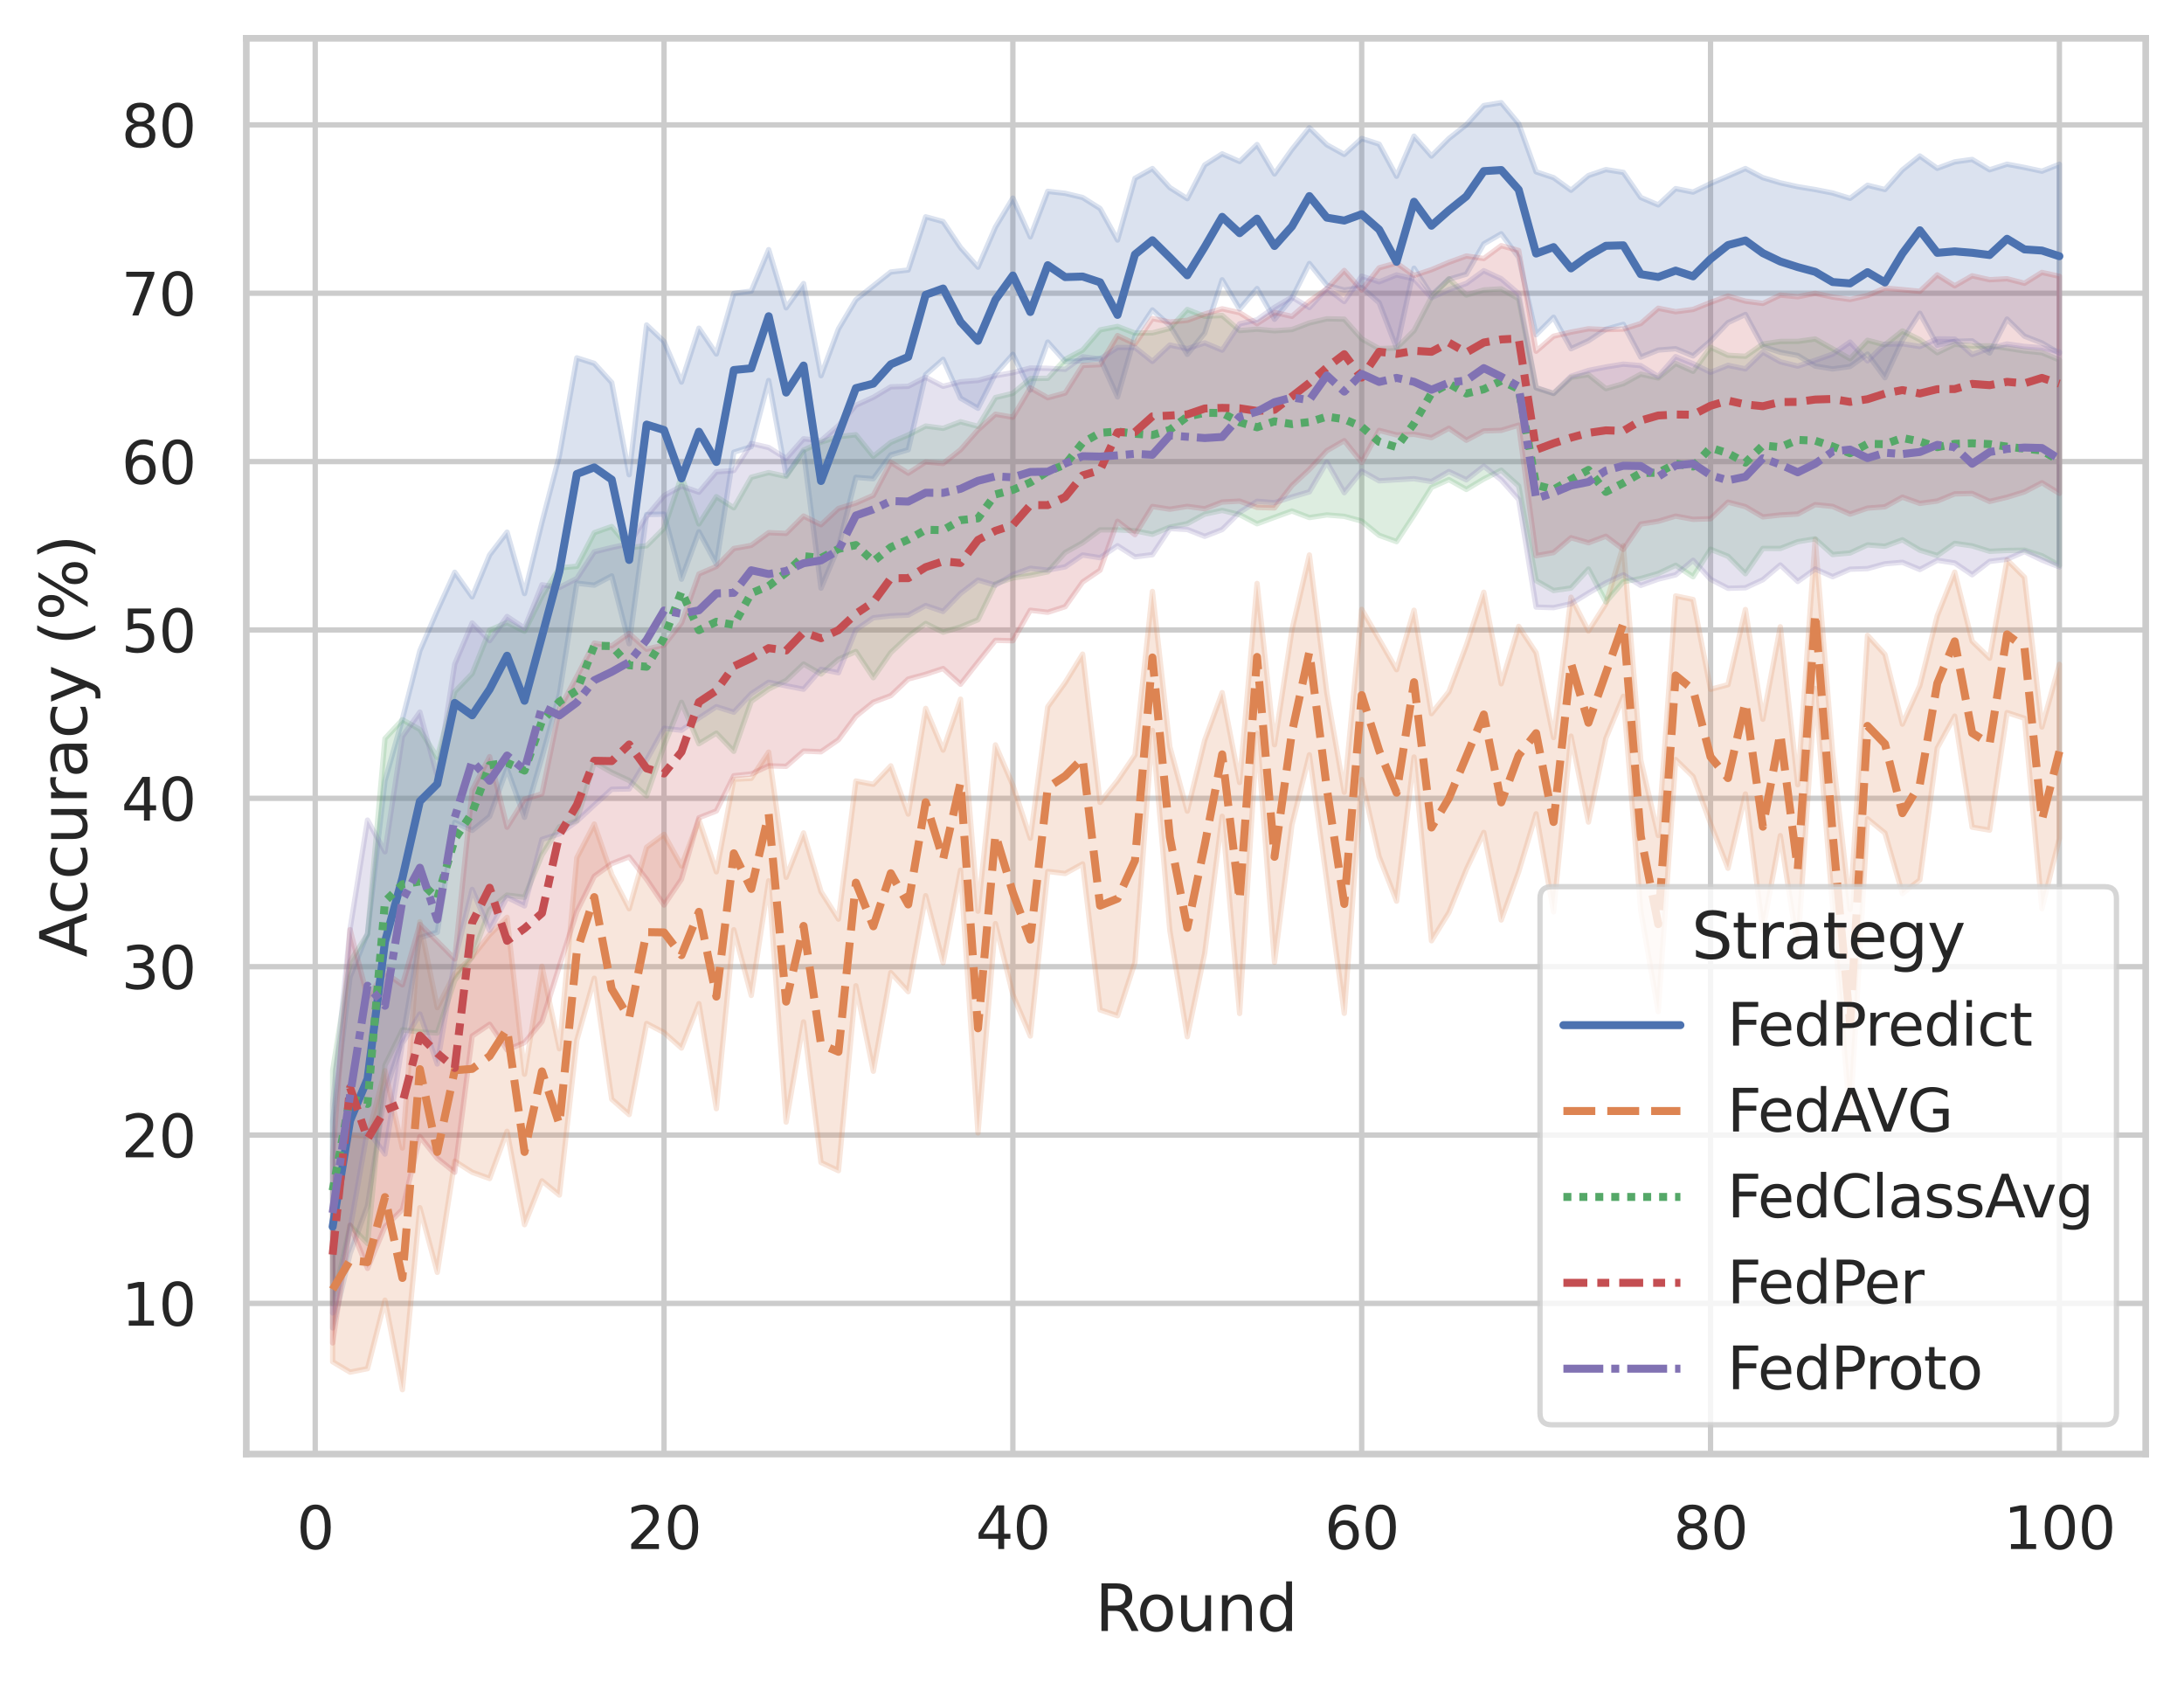 <?xml version="1.0" encoding="utf-8" standalone="no"?>
<!DOCTYPE svg PUBLIC "-//W3C//DTD SVG 1.1//EN"
  "http://www.w3.org/Graphics/SVG/1.1/DTD/svg11.dtd">
<svg xmlns:xlink="http://www.w3.org/1999/xlink" width="410.631pt" height="316.272pt" viewBox="0 0 410.631 316.272" xmlns="http://www.w3.org/2000/svg" version="1.1">
 <defs>
  <style type="text/css">*{stroke-linejoin: round; stroke-linecap: butt}</style>
 </defs>
 <g id="figure_1">
  <g id="patch_1">
   <path d="M 0 316.272 
L 410.631 316.272 
L 410.631 0 
L 0 0 
z
" style="fill: #ffffff"/>
  </g>
  <g id="axes_1">
   <g id="patch_2">
    <path d="M 46.311 273.312 
L 403.431 273.312 
L 403.431 7.2 
L 46.311 7.2 
z
" style="fill: #ffffff"/>
   </g>
   <g id="matplotlib.axis_1">
    <g id="xtick_1">
     <g id="line2d_1">
      <path d="M 59.265 273.312 
L 59.265 7.2 
" clip-path="url(#p779b6c2063)" style="fill: none; stroke: #cccccc; stroke-linecap: round"/>
     </g>
     <g id="text_1">
      <!-- 0 -->
      <g style="fill: #262626" transform="translate(55.765 291.17) scale(0.11 -0.11)">
       <defs>
        <path id="DejaVuSans-30" d="M 2034 4250 
Q 1547 4250 1301 3770 
Q 1056 3291 1056 2328 
Q 1056 1369 1301 889 
Q 1547 409 2034 409 
Q 2525 409 2770 889 
Q 3016 1369 3016 2328 
Q 3016 3291 2770 3770 
Q 2525 4250 2034 4250 
z
M 2034 4750 
Q 2819 4750 3233 4129 
Q 3647 3509 3647 2328 
Q 3647 1150 3233 529 
Q 2819 -91 2034 -91 
Q 1250 -91 836 529 
Q 422 1150 422 2328 
Q 422 3509 836 4129 
Q 1250 4750 2034 4750 
z
" transform="scale(0.016)"/>
       </defs>
       <use xlink:href="#DejaVuSans-30"/>
      </g>
     </g>
    </g>
    <g id="xtick_2">
     <g id="line2d_2">
      <path d="M 124.851 273.312 
L 124.851 7.2 
" clip-path="url(#p779b6c2063)" style="fill: none; stroke: #cccccc; stroke-linecap: round"/>
     </g>
     <g id="text_2">
      <!-- 20 -->
      <g style="fill: #262626" transform="translate(117.853 291.17) scale(0.11 -0.11)">
       <defs>
        <path id="DejaVuSans-32" d="M 1228 531 
L 3431 531 
L 3431 0 
L 469 0 
L 469 531 
Q 828 903 1448 1529 
Q 2069 2156 2228 2338 
Q 2531 2678 2651 2914 
Q 2772 3150 2772 3378 
Q 2772 3750 2511 3984 
Q 2250 4219 1831 4219 
Q 1534 4219 1204 4116 
Q 875 4013 500 3803 
L 500 4441 
Q 881 4594 1212 4672 
Q 1544 4750 1819 4750 
Q 2544 4750 2975 4387 
Q 3406 4025 3406 3419 
Q 3406 3131 3298 2873 
Q 3191 2616 2906 2266 
Q 2828 2175 2409 1742 
Q 1991 1309 1228 531 
z
" transform="scale(0.016)"/>
       </defs>
       <use xlink:href="#DejaVuSans-32"/>
       <use xlink:href="#DejaVuSans-30" x="63.623"/>
      </g>
     </g>
    </g>
    <g id="xtick_3">
     <g id="line2d_3">
      <path d="M 190.438 273.312 
L 190.438 7.2 
" clip-path="url(#p779b6c2063)" style="fill: none; stroke: #cccccc; stroke-linecap: round"/>
     </g>
     <g id="text_3">
      <!-- 40 -->
      <g style="fill: #262626" transform="translate(183.439 291.17) scale(0.11 -0.11)">
       <defs>
        <path id="DejaVuSans-34" d="M 2419 4116 
L 825 1625 
L 2419 1625 
L 2419 4116 
z
M 2253 4666 
L 3047 4666 
L 3047 1625 
L 3713 1625 
L 3713 1100 
L 3047 1100 
L 3047 0 
L 2419 0 
L 2419 1100 
L 313 1100 
L 313 1709 
L 2253 4666 
z
" transform="scale(0.016)"/>
       </defs>
       <use xlink:href="#DejaVuSans-34"/>
       <use xlink:href="#DejaVuSans-30" x="63.623"/>
      </g>
     </g>
    </g>
    <g id="xtick_4">
     <g id="line2d_4">
      <path d="M 256.025 273.312 
L 256.025 7.2 
" clip-path="url(#p779b6c2063)" style="fill: none; stroke: #cccccc; stroke-linecap: round"/>
     </g>
     <g id="text_4">
      <!-- 60 -->
      <g style="fill: #262626" transform="translate(249.026 291.17) scale(0.11 -0.11)">
       <defs>
        <path id="DejaVuSans-36" d="M 2113 2584 
Q 1688 2584 1439 2293 
Q 1191 2003 1191 1497 
Q 1191 994 1439 701 
Q 1688 409 2113 409 
Q 2538 409 2786 701 
Q 3034 994 3034 1497 
Q 3034 2003 2786 2293 
Q 2538 2584 2113 2584 
z
M 3366 4563 
L 3366 3988 
Q 3128 4100 2886 4159 
Q 2644 4219 2406 4219 
Q 1781 4219 1451 3797 
Q 1122 3375 1075 2522 
Q 1259 2794 1537 2939 
Q 1816 3084 2150 3084 
Q 2853 3084 3261 2657 
Q 3669 2231 3669 1497 
Q 3669 778 3244 343 
Q 2819 -91 2113 -91 
Q 1303 -91 875 529 
Q 447 1150 447 2328 
Q 447 3434 972 4092 
Q 1497 4750 2381 4750 
Q 2619 4750 2861 4703 
Q 3103 4656 3366 4563 
z
" transform="scale(0.016)"/>
       </defs>
       <use xlink:href="#DejaVuSans-36"/>
       <use xlink:href="#DejaVuSans-30" x="63.623"/>
      </g>
     </g>
    </g>
    <g id="xtick_5">
     <g id="line2d_5">
      <path d="M 321.612 273.312 
L 321.612 7.2 
" clip-path="url(#p779b6c2063)" style="fill: none; stroke: #cccccc; stroke-linecap: round"/>
     </g>
     <g id="text_5">
      <!-- 80 -->
      <g style="fill: #262626" transform="translate(314.613 291.17) scale(0.11 -0.11)">
       <defs>
        <path id="DejaVuSans-38" d="M 2034 2216 
Q 1584 2216 1326 1975 
Q 1069 1734 1069 1313 
Q 1069 891 1326 650 
Q 1584 409 2034 409 
Q 2484 409 2743 651 
Q 3003 894 3003 1313 
Q 3003 1734 2745 1975 
Q 2488 2216 2034 2216 
z
M 1403 2484 
Q 997 2584 770 2862 
Q 544 3141 544 3541 
Q 544 4100 942 4425 
Q 1341 4750 2034 4750 
Q 2731 4750 3128 4425 
Q 3525 4100 3525 3541 
Q 3525 3141 3298 2862 
Q 3072 2584 2669 2484 
Q 3125 2378 3379 2068 
Q 3634 1759 3634 1313 
Q 3634 634 3220 271 
Q 2806 -91 2034 -91 
Q 1263 -91 848 271 
Q 434 634 434 1313 
Q 434 1759 690 2068 
Q 947 2378 1403 2484 
z
M 1172 3481 
Q 1172 3119 1398 2916 
Q 1625 2713 2034 2713 
Q 2441 2713 2670 2916 
Q 2900 3119 2900 3481 
Q 2900 3844 2670 4047 
Q 2441 4250 2034 4250 
Q 1625 4250 1398 4047 
Q 1172 3844 1172 3481 
z
" transform="scale(0.016)"/>
       </defs>
       <use xlink:href="#DejaVuSans-38"/>
       <use xlink:href="#DejaVuSans-30" x="63.623"/>
      </g>
     </g>
    </g>
    <g id="xtick_6">
     <g id="line2d_6">
      <path d="M 387.199 273.312 
L 387.199 7.2 
" clip-path="url(#p779b6c2063)" style="fill: none; stroke: #cccccc; stroke-linecap: round"/>
     </g>
     <g id="text_6">
      <!-- 100 -->
      <g style="fill: #262626" transform="translate(376.7 291.17) scale(0.11 -0.11)">
       <defs>
        <path id="DejaVuSans-31" d="M 794 531 
L 1825 531 
L 1825 4091 
L 703 3866 
L 703 4441 
L 1819 4666 
L 2450 4666 
L 2450 531 
L 3481 531 
L 3481 0 
L 794 0 
L 794 531 
z
" transform="scale(0.016)"/>
       </defs>
       <use xlink:href="#DejaVuSans-31"/>
       <use xlink:href="#DejaVuSans-30" x="63.623"/>
       <use xlink:href="#DejaVuSans-30" x="127.246"/>
      </g>
     </g>
    </g>
    <g id="text_7">
     <!-- Round -->
     <g style="fill: #262626" transform="translate(205.887 306.576) scale(0.12 -0.12)">
      <defs>
       <path id="DejaVuSans-52" d="M 2841 2188 
Q 3044 2119 3236 1894 
Q 3428 1669 3622 1275 
L 4263 0 
L 3584 0 
L 2988 1197 
Q 2756 1666 2539 1819 
Q 2322 1972 1947 1972 
L 1259 1972 
L 1259 0 
L 628 0 
L 628 4666 
L 2053 4666 
Q 2853 4666 3247 4331 
Q 3641 3997 3641 3322 
Q 3641 2881 3436 2590 
Q 3231 2300 2841 2188 
z
M 1259 4147 
L 1259 2491 
L 2053 2491 
Q 2509 2491 2742 2702 
Q 2975 2913 2975 3322 
Q 2975 3731 2742 3939 
Q 2509 4147 2053 4147 
L 1259 4147 
z
" transform="scale(0.016)"/>
       <path id="DejaVuSans-6f" d="M 1959 3097 
Q 1497 3097 1228 2736 
Q 959 2375 959 1747 
Q 959 1119 1226 758 
Q 1494 397 1959 397 
Q 2419 397 2687 759 
Q 2956 1122 2956 1747 
Q 2956 2369 2687 2733 
Q 2419 3097 1959 3097 
z
M 1959 3584 
Q 2709 3584 3137 3096 
Q 3566 2609 3566 1747 
Q 3566 888 3137 398 
Q 2709 -91 1959 -91 
Q 1206 -91 779 398 
Q 353 888 353 1747 
Q 353 2609 779 3096 
Q 1206 3584 1959 3584 
z
" transform="scale(0.016)"/>
       <path id="DejaVuSans-75" d="M 544 1381 
L 544 3500 
L 1119 3500 
L 1119 1403 
Q 1119 906 1312 657 
Q 1506 409 1894 409 
Q 2359 409 2629 706 
Q 2900 1003 2900 1516 
L 2900 3500 
L 3475 3500 
L 3475 0 
L 2900 0 
L 2900 538 
Q 2691 219 2414 64 
Q 2138 -91 1772 -91 
Q 1169 -91 856 284 
Q 544 659 544 1381 
z
M 1991 3584 
L 1991 3584 
z
" transform="scale(0.016)"/>
       <path id="DejaVuSans-6e" d="M 3513 2113 
L 3513 0 
L 2938 0 
L 2938 2094 
Q 2938 2591 2744 2837 
Q 2550 3084 2163 3084 
Q 1697 3084 1428 2787 
Q 1159 2491 1159 1978 
L 1159 0 
L 581 0 
L 581 3500 
L 1159 3500 
L 1159 2956 
Q 1366 3272 1645 3428 
Q 1925 3584 2291 3584 
Q 2894 3584 3203 3211 
Q 3513 2838 3513 2113 
z
" transform="scale(0.016)"/>
       <path id="DejaVuSans-64" d="M 2906 2969 
L 2906 4863 
L 3481 4863 
L 3481 0 
L 2906 0 
L 2906 525 
Q 2725 213 2448 61 
Q 2172 -91 1784 -91 
Q 1150 -91 751 415 
Q 353 922 353 1747 
Q 353 2572 751 3078 
Q 1150 3584 1784 3584 
Q 2172 3584 2448 3432 
Q 2725 3281 2906 2969 
z
M 947 1747 
Q 947 1113 1208 752 
Q 1469 391 1925 391 
Q 2381 391 2643 752 
Q 2906 1113 2906 1747 
Q 2906 2381 2643 2742 
Q 2381 3103 1925 3103 
Q 1469 3103 1208 2742 
Q 947 2381 947 1747 
z
" transform="scale(0.016)"/>
      </defs>
      <use xlink:href="#DejaVuSans-52"/>
      <use xlink:href="#DejaVuSans-6f" x="64.982"/>
      <use xlink:href="#DejaVuSans-75" x="126.164"/>
      <use xlink:href="#DejaVuSans-6e" x="189.543"/>
      <use xlink:href="#DejaVuSans-64" x="252.922"/>
     </g>
    </g>
   </g>
   <g id="matplotlib.axis_2">
    <g id="ytick_1">
     <g id="line2d_7">
      <path d="M 46.311 244.999 
L 403.431 244.999 
" clip-path="url(#p779b6c2063)" style="fill: none; stroke: #cccccc; stroke-linecap: round"/>
     </g>
     <g id="text_8">
      <!-- 10 -->
      <g style="fill: #262626" transform="translate(22.814 249.178) scale(0.11 -0.11)">
       <use xlink:href="#DejaVuSans-31"/>
       <use xlink:href="#DejaVuSans-30" x="63.623"/>
      </g>
     </g>
    </g>
    <g id="ytick_2">
     <g id="line2d_8">
      <path d="M 46.311 213.352 
L 403.431 213.352 
" clip-path="url(#p779b6c2063)" style="fill: none; stroke: #cccccc; stroke-linecap: round"/>
     </g>
     <g id="text_9">
      <!-- 20 -->
      <g style="fill: #262626" transform="translate(22.814 217.531) scale(0.11 -0.11)">
       <use xlink:href="#DejaVuSans-32"/>
       <use xlink:href="#DejaVuSans-30" x="63.623"/>
      </g>
     </g>
    </g>
    <g id="ytick_3">
     <g id="line2d_9">
      <path d="M 46.311 181.706 
L 403.431 181.706 
" clip-path="url(#p779b6c2063)" style="fill: none; stroke: #cccccc; stroke-linecap: round"/>
     </g>
     <g id="text_10">
      <!-- 30 -->
      <g style="fill: #262626" transform="translate(22.814 185.885) scale(0.11 -0.11)">
       <defs>
        <path id="DejaVuSans-33" d="M 2597 2516 
Q 3050 2419 3304 2112 
Q 3559 1806 3559 1356 
Q 3559 666 3084 287 
Q 2609 -91 1734 -91 
Q 1441 -91 1130 -33 
Q 819 25 488 141 
L 488 750 
Q 750 597 1062 519 
Q 1375 441 1716 441 
Q 2309 441 2620 675 
Q 2931 909 2931 1356 
Q 2931 1769 2642 2001 
Q 2353 2234 1838 2234 
L 1294 2234 
L 1294 2753 
L 1863 2753 
Q 2328 2753 2575 2939 
Q 2822 3125 2822 3475 
Q 2822 3834 2567 4026 
Q 2313 4219 1838 4219 
Q 1578 4219 1281 4162 
Q 984 4106 628 3988 
L 628 4550 
Q 988 4650 1302 4700 
Q 1616 4750 1894 4750 
Q 2613 4750 3031 4423 
Q 3450 4097 3450 3541 
Q 3450 3153 3228 2886 
Q 3006 2619 2597 2516 
z
" transform="scale(0.016)"/>
       </defs>
       <use xlink:href="#DejaVuSans-33"/>
       <use xlink:href="#DejaVuSans-30" x="63.623"/>
      </g>
     </g>
    </g>
    <g id="ytick_4">
     <g id="line2d_10">
      <path d="M 46.311 150.06 
L 403.431 150.06 
" clip-path="url(#p779b6c2063)" style="fill: none; stroke: #cccccc; stroke-linecap: round"/>
     </g>
     <g id="text_11">
      <!-- 40 -->
      <g style="fill: #262626" transform="translate(22.814 154.239) scale(0.11 -0.11)">
       <use xlink:href="#DejaVuSans-34"/>
       <use xlink:href="#DejaVuSans-30" x="63.623"/>
      </g>
     </g>
    </g>
    <g id="ytick_5">
     <g id="line2d_11">
      <path d="M 46.311 118.413 
L 403.431 118.413 
" clip-path="url(#p779b6c2063)" style="fill: none; stroke: #cccccc; stroke-linecap: round"/>
     </g>
     <g id="text_12">
      <!-- 50 -->
      <g style="fill: #262626" transform="translate(22.814 122.593) scale(0.11 -0.11)">
       <defs>
        <path id="DejaVuSans-35" d="M 691 4666 
L 3169 4666 
L 3169 4134 
L 1269 4134 
L 1269 2991 
Q 1406 3038 1543 3061 
Q 1681 3084 1819 3084 
Q 2600 3084 3056 2656 
Q 3513 2228 3513 1497 
Q 3513 744 3044 326 
Q 2575 -91 1722 -91 
Q 1428 -91 1123 -41 
Q 819 9 494 109 
L 494 744 
Q 775 591 1075 516 
Q 1375 441 1709 441 
Q 2250 441 2565 725 
Q 2881 1009 2881 1497 
Q 2881 1984 2565 2268 
Q 2250 2553 1709 2553 
Q 1456 2553 1204 2497 
Q 953 2441 691 2322 
L 691 4666 
z
" transform="scale(0.016)"/>
       </defs>
       <use xlink:href="#DejaVuSans-35"/>
       <use xlink:href="#DejaVuSans-30" x="63.623"/>
      </g>
     </g>
    </g>
    <g id="ytick_6">
     <g id="line2d_12">
      <path d="M 46.311 86.767 
L 403.431 86.767 
" clip-path="url(#p779b6c2063)" style="fill: none; stroke: #cccccc; stroke-linecap: round"/>
     </g>
     <g id="text_13">
      <!-- 60 -->
      <g style="fill: #262626" transform="translate(22.814 90.946) scale(0.11 -0.11)">
       <use xlink:href="#DejaVuSans-36"/>
       <use xlink:href="#DejaVuSans-30" x="63.623"/>
      </g>
     </g>
    </g>
    <g id="ytick_7">
     <g id="line2d_13">
      <path d="M 46.311 55.121 
L 403.431 55.121 
" clip-path="url(#p779b6c2063)" style="fill: none; stroke: #cccccc; stroke-linecap: round"/>
     </g>
     <g id="text_14">
      <!-- 70 -->
      <g style="fill: #262626" transform="translate(22.814 59.3) scale(0.11 -0.11)">
       <defs>
        <path id="DejaVuSans-37" d="M 525 4666 
L 3525 4666 
L 3525 4397 
L 1831 0 
L 1172 0 
L 2766 4134 
L 525 4134 
L 525 4666 
z
" transform="scale(0.016)"/>
       </defs>
       <use xlink:href="#DejaVuSans-37"/>
       <use xlink:href="#DejaVuSans-30" x="63.623"/>
      </g>
     </g>
    </g>
    <g id="ytick_8">
     <g id="line2d_14">
      <path d="M 46.311 23.475 
L 403.431 23.475 
" clip-path="url(#p779b6c2063)" style="fill: none; stroke: #cccccc; stroke-linecap: round"/>
     </g>
     <g id="text_15">
      <!-- 80 -->
      <g style="fill: #262626" transform="translate(22.814 27.654) scale(0.11 -0.11)">
       <use xlink:href="#DejaVuSans-38"/>
       <use xlink:href="#DejaVuSans-30" x="63.623"/>
      </g>
     </g>
    </g>
    <g id="text_16">
     <!-- Accuracy (%) -->
     <g style="fill: #262626" transform="translate(16.318 179.939) rotate(-90) scale(0.12 -0.12)">
      <defs>
       <path id="DejaVuSans-41" d="M 2188 4044 
L 1331 1722 
L 3047 1722 
L 2188 4044 
z
M 1831 4666 
L 2547 4666 
L 4325 0 
L 3669 0 
L 3244 1197 
L 1141 1197 
L 716 0 
L 50 0 
L 1831 4666 
z
" transform="scale(0.016)"/>
       <path id="DejaVuSans-63" d="M 3122 3366 
L 3122 2828 
Q 2878 2963 2633 3030 
Q 2388 3097 2138 3097 
Q 1578 3097 1268 2742 
Q 959 2388 959 1747 
Q 959 1106 1268 751 
Q 1578 397 2138 397 
Q 2388 397 2633 464 
Q 2878 531 3122 666 
L 3122 134 
Q 2881 22 2623 -34 
Q 2366 -91 2075 -91 
Q 1284 -91 818 406 
Q 353 903 353 1747 
Q 353 2603 823 3093 
Q 1294 3584 2113 3584 
Q 2378 3584 2631 3529 
Q 2884 3475 3122 3366 
z
" transform="scale(0.016)"/>
       <path id="DejaVuSans-72" d="M 2631 2963 
Q 2534 3019 2420 3045 
Q 2306 3072 2169 3072 
Q 1681 3072 1420 2755 
Q 1159 2438 1159 1844 
L 1159 0 
L 581 0 
L 581 3500 
L 1159 3500 
L 1159 2956 
Q 1341 3275 1631 3429 
Q 1922 3584 2338 3584 
Q 2397 3584 2469 3576 
Q 2541 3569 2628 3553 
L 2631 2963 
z
" transform="scale(0.016)"/>
       <path id="DejaVuSans-61" d="M 2194 1759 
Q 1497 1759 1228 1600 
Q 959 1441 959 1056 
Q 959 750 1161 570 
Q 1363 391 1709 391 
Q 2188 391 2477 730 
Q 2766 1069 2766 1631 
L 2766 1759 
L 2194 1759 
z
M 3341 1997 
L 3341 0 
L 2766 0 
L 2766 531 
Q 2569 213 2275 61 
Q 1981 -91 1556 -91 
Q 1019 -91 701 211 
Q 384 513 384 1019 
Q 384 1609 779 1909 
Q 1175 2209 1959 2209 
L 2766 2209 
L 2766 2266 
Q 2766 2663 2505 2880 
Q 2244 3097 1772 3097 
Q 1472 3097 1187 3025 
Q 903 2953 641 2809 
L 641 3341 
Q 956 3463 1253 3523 
Q 1550 3584 1831 3584 
Q 2591 3584 2966 3190 
Q 3341 2797 3341 1997 
z
" transform="scale(0.016)"/>
       <path id="DejaVuSans-79" d="M 2059 -325 
Q 1816 -950 1584 -1140 
Q 1353 -1331 966 -1331 
L 506 -1331 
L 506 -850 
L 844 -850 
Q 1081 -850 1212 -737 
Q 1344 -625 1503 -206 
L 1606 56 
L 191 3500 
L 800 3500 
L 1894 763 
L 2988 3500 
L 3597 3500 
L 2059 -325 
z
" transform="scale(0.016)"/>
       <path id="DejaVuSans-20" transform="scale(0.016)"/>
       <path id="DejaVuSans-28" d="M 1984 4856 
Q 1566 4138 1362 3434 
Q 1159 2731 1159 2009 
Q 1159 1288 1364 580 
Q 1569 -128 1984 -844 
L 1484 -844 
Q 1016 -109 783 600 
Q 550 1309 550 2009 
Q 550 2706 781 3412 
Q 1013 4119 1484 4856 
L 1984 4856 
z
" transform="scale(0.016)"/>
       <path id="DejaVuSans-25" d="M 4653 2053 
Q 4381 2053 4226 1822 
Q 4072 1591 4072 1178 
Q 4072 772 4226 539 
Q 4381 306 4653 306 
Q 4919 306 5073 539 
Q 5228 772 5228 1178 
Q 5228 1588 5073 1820 
Q 4919 2053 4653 2053 
z
M 4653 2450 
Q 5147 2450 5437 2106 
Q 5728 1763 5728 1178 
Q 5728 594 5436 251 
Q 5144 -91 4653 -91 
Q 4153 -91 3862 251 
Q 3572 594 3572 1178 
Q 3572 1766 3864 2108 
Q 4156 2450 4653 2450 
z
M 1428 4353 
Q 1159 4353 1004 4120 
Q 850 3888 850 3481 
Q 850 3069 1003 2837 
Q 1156 2606 1428 2606 
Q 1700 2606 1854 2837 
Q 2009 3069 2009 3481 
Q 2009 3884 1853 4118 
Q 1697 4353 1428 4353 
z
M 4250 4750 
L 4750 4750 
L 1831 -91 
L 1331 -91 
L 4250 4750 
z
M 1428 4750 
Q 1922 4750 2215 4408 
Q 2509 4066 2509 3481 
Q 2509 2891 2217 2550 
Q 1925 2209 1428 2209 
Q 931 2209 642 2551 
Q 353 2894 353 3481 
Q 353 4063 643 4406 
Q 934 4750 1428 4750 
z
" transform="scale(0.016)"/>
       <path id="DejaVuSans-29" d="M 513 4856 
L 1013 4856 
Q 1481 4119 1714 3412 
Q 1947 2706 1947 2009 
Q 1947 1309 1714 600 
Q 1481 -109 1013 -844 
L 513 -844 
Q 928 -128 1133 580 
Q 1338 1288 1338 2009 
Q 1338 2731 1133 3434 
Q 928 4138 513 4856 
z
" transform="scale(0.016)"/>
      </defs>
      <use xlink:href="#DejaVuSans-41"/>
      <use xlink:href="#DejaVuSans-63" x="66.658"/>
      <use xlink:href="#DejaVuSans-63" x="121.639"/>
      <use xlink:href="#DejaVuSans-75" x="176.619"/>
      <use xlink:href="#DejaVuSans-72" x="239.998"/>
      <use xlink:href="#DejaVuSans-61" x="281.111"/>
      <use xlink:href="#DejaVuSans-63" x="342.391"/>
      <use xlink:href="#DejaVuSans-79" x="397.371"/>
      <use xlink:href="#DejaVuSans-20" x="456.551"/>
      <use xlink:href="#DejaVuSans-28" x="488.338"/>
      <use xlink:href="#DejaVuSans-25" x="527.352"/>
      <use xlink:href="#DejaVuSans-29" x="622.371"/>
     </g>
    </g>
   </g>
   <g id="PolyCollection_1">
    <defs>
     <path id="mad6d29c62b" d="M 62.544 -105.508 
L 62.544 -66.663 
L 65.823 -80.603 
L 69.103 -89.668 
L 72.382 -110.85 
L 75.661 -120.853 
L 78.941 -140.028 
L 82.22 -141.028 
L 85.499 -161.713 
L 88.779 -160.178 
L 92.058 -162.819 
L 95.337 -171.789 
L 98.617 -162.645 
L 101.896 -173.93 
L 105.175 -185.763 
L 108.455 -206.648 
L 111.734 -206.28 
L 115.013 -208.022 
L 118.293 -195.264 
L 121.572 -219.555 
L 124.851 -219.632 
L 128.131 -207.401 
L 131.41 -216.318 
L 134.689 -210.231 
L 137.969 -231.271 
L 141.248 -232.306 
L 144.527 -244.757 
L 147.807 -226.949 
L 151.086 -231.343 
L 154.365 -205.719 
L 157.645 -213.465 
L 160.924 -226.548 
L 164.203 -226.286 
L 167.483 -230.772 
L 170.762 -231.734 
L 174.041 -245.845 
L 177.321 -248.729 
L 180.6 -241.432 
L 183.88 -239.524 
L 187.159 -246.01 
L 190.438 -249.667 
L 193.718 -242.952 
L 196.997 -251.983 
L 200.276 -248.313 
L 203.556 -248.448 
L 206.835 -248.884 
L 210.114 -241.666 
L 213.394 -253.117 
L 216.673 -258.017 
L 219.952 -255.068 
L 223.232 -249.665 
L 226.511 -253.663 
L 229.79 -263.682 
L 233.07 -258.195 
L 236.349 -262.031 
L 239.628 -256.252 
L 242.908 -260.197 
L 246.187 -266.743 
L 249.466 -262.651 
L 252.746 -261.746 
L 256.025 -262.249 
L 259.304 -259.372 
L 262.584 -250.846 
L 265.863 -265.856 
L 269.142 -260.803 
L 272.422 -263.781 
L 275.701 -264.746 
L 278.98 -270.435 
L 282.26 -272.33 
L 285.539 -267.898 
L 288.818 -253.357 
L 292.098 -256.643 
L 295.377 -250.718 
L 298.656 -252.223 
L 301.936 -254.379 
L 305.215 -255.309 
L 308.494 -249.147 
L 311.774 -250.469 
L 315.053 -250.723 
L 318.332 -249.365 
L 321.612 -252.192 
L 324.891 -255.629 
L 328.17 -257.163 
L 331.45 -251.132 
L 334.729 -250.059 
L 338.008 -249.451 
L 341.288 -247.459 
L 344.567 -246.928 
L 347.846 -247.381 
L 351.126 -249.714 
L 354.405 -245.271 
L 357.684 -252.304 
L 360.964 -257.394 
L 364.243 -251.388 
L 367.522 -252.113 
L 370.802 -252.198 
L 374.081 -249.923 
L 377.361 -256.298 
L 380.64 -253.074 
L 383.919 -251.81 
L 387.199 -249.885 
L 387.199 -285.395 
L 387.199 -285.395 
L 383.919 -284.093 
L 380.64 -284.797 
L 377.361 -285.412 
L 374.081 -284.354 
L 370.802 -286.303 
L 367.522 -285.847 
L 364.243 -284.629 
L 360.964 -286.954 
L 357.684 -284.337 
L 354.405 -280.648 
L 351.126 -281.452 
L 347.846 -278.989 
L 344.567 -279.998 
L 341.288 -280.642 
L 338.008 -281.178 
L 334.729 -281.906 
L 331.45 -282.876 
L 328.17 -284.593 
L 324.891 -283.159 
L 321.612 -281.755 
L 318.332 -280.165 
L 315.053 -280.82 
L 311.774 -277.754 
L 308.494 -279.157 
L 305.215 -283.872 
L 301.936 -284.393 
L 298.656 -283.272 
L 295.377 -280.51 
L 292.098 -282.882 
L 288.818 -283.974 
L 285.539 -293.039 
L 282.26 -296.976 
L 278.98 -296.433 
L 275.701 -292.825 
L 272.422 -290.233 
L 269.142 -286.937 
L 265.863 -290.68 
L 262.584 -283.135 
L 259.304 -289.176 
L 256.025 -290.239 
L 252.746 -287.243 
L 249.466 -289.06 
L 246.187 -292.26 
L 242.908 -288.182 
L 239.628 -283.565 
L 236.349 -289.106 
L 233.07 -285.913 
L 229.79 -287.356 
L 226.511 -285.264 
L 223.232 -278.926 
L 219.952 -281.008 
L 216.673 -284.591 
L 213.394 -282.752 
L 210.114 -271.149 
L 206.835 -277.078 
L 203.556 -279.145 
L 200.276 -279.933 
L 196.997 -280.308 
L 193.718 -271.743 
L 190.438 -279.034 
L 187.159 -273.584 
L 183.88 -266.048 
L 180.6 -269.737 
L 177.321 -274.621 
L 174.041 -275.518 
L 170.762 -265.52 
L 167.483 -265.141 
L 164.203 -262.546 
L 160.924 -259.933 
L 157.645 -254.436 
L 154.365 -245.647 
L 151.086 -262.98 
L 147.807 -258.409 
L 144.527 -269.344 
L 141.248 -261.555 
L 137.969 -261.116 
L 134.689 -249.729 
L 131.41 -254.589 
L 128.131 -244.454 
L 124.851 -252.078 
L 121.572 -255.191 
L 118.293 -227.038 
L 115.013 -244.367 
L 111.734 -247.964 
L 108.455 -249.008 
L 105.175 -230.625 
L 101.896 -218.084 
L 98.617 -204.697 
L 95.337 -216.244 
L 92.058 -211.96 
L 88.779 -204.075 
L 85.499 -208.709 
L 82.22 -201.5 
L 78.941 -193.936 
L 75.661 -181.127 
L 72.382 -169.506 
L 69.103 -140.825 
L 65.823 -132.668 
L 62.544 -105.508 
z
" style="stroke: #4c72b0; stroke-opacity: 0.2"/>
    </defs>
    <g clip-path="url(#p779b6c2063)">
     <use xlink:href="#mad6d29c62b" x="0" y="316.272" style="fill: #4c72b0; fill-opacity: 0.2; stroke: #4c72b0; stroke-opacity: 0.2"/>
    </g>
   </g>
   <g id="PolyCollection_2">
    <defs>
     <path id="m903c18865c" d="M 62.544 -88.86 
L 62.544 -60.305 
L 65.823 -58.352 
L 69.103 -59.012 
L 72.382 -71.88 
L 75.661 -55.056 
L 78.941 -89.272 
L 82.22 -77.111 
L 85.499 -98.017 
L 88.779 -95.925 
L 92.058 -94.746 
L 95.337 -103.622 
L 98.617 -86.07 
L 101.896 -94.31 
L 105.175 -91.64 
L 108.455 -120.747 
L 111.734 -132.396 
L 115.013 -109.655 
L 118.293 -106.764 
L 121.572 -123.895 
L 124.851 -122.189 
L 128.131 -119.269 
L 131.41 -127.619 
L 134.689 -107.867 
L 137.969 -141.515 
L 141.248 -129.162 
L 144.527 -150.711 
L 147.807 -105.351 
L 151.086 -124.191 
L 154.365 -97.764 
L 157.645 -96.219 
L 160.924 -130.985 
L 164.203 -114.909 
L 167.483 -133.46 
L 170.762 -129.865 
L 174.041 -147.908 
L 177.321 -135.314 
L 180.6 -152.72 
L 183.88 -103.321 
L 187.159 -142.669 
L 190.438 -129.297 
L 193.718 -121.533 
L 196.997 -152.465 
L 200.276 -152.079 
L 203.556 -153.889 
L 206.835 -126.443 
L 210.114 -125.344 
L 213.394 -135.376 
L 216.673 -178.993 
L 219.952 -141.374 
L 223.232 -121.394 
L 226.511 -137.109 
L 229.79 -162.834 
L 233.07 -125.767 
L 236.349 -178.43 
L 239.628 -135.394 
L 242.908 -161.24 
L 246.187 -174.395 
L 249.466 -150.632 
L 252.746 -125.8 
L 256.025 -169.744 
L 259.304 -155.255 
L 262.584 -146.887 
L 265.863 -173.98 
L 269.142 -139.437 
L 272.422 -144.754 
L 275.701 -152.838 
L 278.98 -159.805 
L 282.26 -143.339 
L 285.539 -152.403 
L 288.818 -163.306 
L 292.098 -144.862 
L 295.377 -177.908 
L 298.656 -161.746 
L 301.936 -177.511 
L 305.215 -185.393 
L 308.494 -145.059 
L 311.774 -126.126 
L 315.053 -173.502 
L 318.332 -170.306 
L 321.612 -161.48 
L 324.891 -153.068 
L 328.17 -167.039 
L 331.45 -141.405 
L 334.729 -159.202 
L 338.008 -138.082 
L 341.288 -186.861 
L 344.567 -145.763 
L 347.846 -105.885 
L 351.126 -162.365 
L 354.405 -159.683 
L 357.684 -148.31 
L 360.964 -150.871 
L 364.243 -175.676 
L 367.522 -181.668 
L 370.802 -160.793 
L 374.081 -160.228 
L 377.361 -182.329 
L 380.64 -181.266 
L 383.919 -145.46 
L 387.199 -158.709 
L 387.199 -191.398 
L 387.199 -191.398 
L 383.919 -179.615 
L 380.64 -207.763 
L 377.361 -211.038 
L 374.081 -192.55 
L 370.802 -195.741 
L 367.522 -208.724 
L 364.243 -200.55 
L 360.964 -187.409 
L 357.684 -180.157 
L 354.405 -193.259 
L 351.126 -196.853 
L 347.846 -145.308 
L 344.567 -174.726 
L 341.288 -214.899 
L 338.008 -168.766 
L 334.729 -198.458 
L 331.45 -181.073 
L 328.17 -201.707 
L 324.891 -187.572 
L 321.612 -186.701 
L 318.332 -203.582 
L 315.053 -204.263 
L 311.774 -159.221 
L 308.494 -173.406 
L 305.215 -213.704 
L 301.936 -202.807 
L 298.656 -197.656 
L 295.377 -204.015 
L 292.098 -177.634 
L 288.818 -193.56 
L 285.539 -198.533 
L 282.26 -187.743 
L 278.98 -204.949 
L 275.701 -194.99 
L 272.422 -186.259 
L 269.142 -182.128 
L 265.863 -201.567 
L 262.584 -190.393 
L 259.304 -196.1 
L 256.025 -201.731 
L 252.746 -167.353 
L 249.466 -186.052 
L 246.187 -211.956 
L 242.908 -197.876 
L 239.628 -176.286 
L 236.349 -206.609 
L 233.07 -169.179 
L 229.79 -186.084 
L 226.511 -177.143 
L 223.232 -163.813 
L 219.952 -175.902 
L 216.673 -205.102 
L 213.394 -174.379 
L 210.114 -169.542 
L 206.835 -165.449 
L 203.556 -193.319 
L 200.276 -187.972 
L 196.997 -183.419 
L 193.718 -158.714 
L 190.438 -168.656 
L 187.159 -176.259 
L 183.88 -144.997 
L 180.6 -184.853 
L 177.321 -175.271 
L 174.041 -183.112 
L 170.762 -163.244 
L 167.483 -172.316 
L 164.203 -168.848 
L 160.924 -169.471 
L 157.645 -143.508 
L 154.365 -148.672 
L 151.086 -159.713 
L 147.807 -151.366 
L 144.527 -174.904 
L 141.248 -169.962 
L 137.969 -169.79 
L 134.689 -152.396 
L 131.41 -162.174 
L 128.131 -153.503 
L 124.851 -159.435 
L 121.572 -157.014 
L 118.293 -145.458 
L 115.013 -151.882 
L 111.734 -161.376 
L 108.455 -155.068 
L 105.175 -119.131 
L 101.896 -134.64 
L 98.617 -114.355 
L 95.337 -143.848 
L 92.058 -140.577 
L 88.779 -136.431 
L 85.499 -133.223 
L 82.22 -126.87 
L 78.941 -143.009 
L 75.661 -100.473 
L 72.382 -115.02 
L 69.103 -102.545 
L 65.823 -103.053 
L 62.544 -88.86 
z
" style="stroke: #dd8452; stroke-opacity: 0.2"/>
    </defs>
    <g clip-path="url(#p779b6c2063)">
     <use xlink:href="#m903c18865c" x="0" y="316.272" style="fill: #dd8452; fill-opacity: 0.2; stroke: #dd8452; stroke-opacity: 0.2"/>
    </g>
   </g>
   <g id="PolyCollection_3">
    <defs>
     <path id="me72a176c76" d="M 62.544 -115.034 
L 62.544 -71.244 
L 65.823 -85.904 
L 69.103 -82.538 
L 72.382 -116.014 
L 75.661 -122.706 
L 78.941 -122.299 
L 82.22 -122.101 
L 85.499 -131.981 
L 88.779 -136.392 
L 92.058 -145.29 
L 95.337 -148.026 
L 98.617 -147.613 
L 101.896 -155.535 
L 105.175 -160.857 
L 108.455 -162.019 
L 111.734 -172.958 
L 115.013 -171.087 
L 118.293 -169.561 
L 121.572 -166.681 
L 124.851 -176.09 
L 128.131 -184.265 
L 131.41 -176.473 
L 134.689 -178.464 
L 137.969 -175.047 
L 141.248 -184.436 
L 144.527 -186.762 
L 147.807 -188.361 
L 151.086 -191.454 
L 154.365 -189.576 
L 157.645 -192.358 
L 160.924 -193.811 
L 164.203 -188.882 
L 167.483 -193.602 
L 170.762 -196.673 
L 174.041 -199.079 
L 177.321 -197.441 
L 180.6 -198.425 
L 183.88 -199.781 
L 187.159 -206.534 
L 190.438 -207.642 
L 193.718 -208.108 
L 196.997 -208.779 
L 200.276 -212.423 
L 203.556 -214.252 
L 206.835 -216.671 
L 210.114 -216.676 
L 213.394 -216.512 
L 216.673 -215.842 
L 219.952 -217.186 
L 223.232 -217.843 
L 226.511 -219.628 
L 229.79 -220.329 
L 233.07 -219.54 
L 236.349 -217.819 
L 239.628 -219.032 
L 242.908 -220.221 
L 246.187 -218.983 
L 249.466 -219.48 
L 252.746 -219.216 
L 256.025 -218.323 
L 259.304 -215.651 
L 262.584 -214.464 
L 265.863 -219.434 
L 269.142 -224.655 
L 272.422 -226.124 
L 275.701 -224.275 
L 278.98 -226.237 
L 282.26 -227.894 
L 285.539 -224.924 
L 288.818 -207.141 
L 292.098 -205.27 
L 295.377 -205.736 
L 298.656 -209.303 
L 301.936 -203.124 
L 305.215 -206.934 
L 308.494 -207.531 
L 311.774 -208.472 
L 315.053 -210.021 
L 318.332 -207.86 
L 321.612 -213.033 
L 324.891 -211.711 
L 328.17 -208.424 
L 331.45 -213.183 
L 334.729 -213.175 
L 338.008 -214.447 
L 341.288 -214.985 
L 344.567 -212.035 
L 347.846 -212.327 
L 351.126 -213.849 
L 354.405 -213.593 
L 357.684 -214.805 
L 360.964 -212.856 
L 364.243 -211.853 
L 367.522 -214.14 
L 370.802 -213.665 
L 374.081 -212.645 
L 377.361 -212.799 
L 380.64 -212.859 
L 383.919 -211.809 
L 387.199 -210.003 
L 387.199 -248.612 
L 387.199 -248.612 
L 383.919 -249.982 
L 380.64 -250.302 
L 377.361 -250.822 
L 374.081 -251.269 
L 370.802 -251.238 
L 367.522 -251.568 
L 364.243 -249.974 
L 360.964 -252.423 
L 357.684 -254.064 
L 354.405 -251.46 
L 351.126 -252.312 
L 347.846 -248.832 
L 344.567 -250.708 
L 341.288 -252.558 
L 338.008 -252.1 
L 334.729 -252.091 
L 331.45 -251.6 
L 328.17 -249.303 
L 324.891 -249.487 
L 321.612 -250.991 
L 318.332 -246.478 
L 315.053 -247.955 
L 311.774 -245.222 
L 308.494 -245.94 
L 305.215 -244.154 
L 301.936 -243.219 
L 298.656 -245.863 
L 295.377 -245.331 
L 292.098 -242.292 
L 288.818 -243.356 
L 285.539 -260.104 
L 282.26 -261.981 
L 278.98 -261.776 
L 275.701 -260.814 
L 272.422 -263.885 
L 269.142 -260.428 
L 265.863 -254.129 
L 262.584 -250.868 
L 259.304 -250.74 
L 256.025 -252.582 
L 252.746 -256.283 
L 249.466 -256.346 
L 246.187 -255.579 
L 242.908 -254.323 
L 239.628 -254.095 
L 236.349 -254.395 
L 233.07 -254.137 
L 229.79 -256.975 
L 226.511 -256.81 
L 223.232 -258.099 
L 219.952 -254.543 
L 216.673 -253.703 
L 213.394 -253.665 
L 210.114 -254.914 
L 206.835 -254.257 
L 203.556 -250.472 
L 200.276 -248.718 
L 196.997 -245.173 
L 193.718 -245.109 
L 190.438 -242.337 
L 187.159 -241.548 
L 183.88 -236.127 
L 180.6 -236.996 
L 177.321 -235.759 
L 174.041 -236.194 
L 170.762 -234.51 
L 167.483 -233.107 
L 164.203 -230.504 
L 160.924 -234.553 
L 157.645 -234.202 
L 154.365 -233.177 
L 151.086 -231.652 
L 147.807 -226.718 
L 144.527 -227.439 
L 141.248 -226.563 
L 137.969 -220.818 
L 134.689 -222.922 
L 131.41 -217.786 
L 128.131 -226.726 
L 124.851 -216.973 
L 121.572 -213.686 
L 118.293 -213.354 
L 115.013 -217.306 
L 111.734 -216.142 
L 108.455 -209.832 
L 105.175 -209.528 
L 101.896 -204.243 
L 98.617 -197.617 
L 95.337 -199.247 
L 92.058 -197.823 
L 88.779 -189.658 
L 85.499 -186.235 
L 82.22 -173.882 
L 78.941 -179.152 
L 75.661 -180.993 
L 72.382 -177.448 
L 69.103 -140.669 
L 65.823 -135.558 
L 62.544 -115.034 
z
" style="stroke: #55a868; stroke-opacity: 0.2"/>
    </defs>
    <g clip-path="url(#p779b6c2063)">
     <use xlink:href="#me72a176c76" x="0" y="316.272" style="fill: #55a868; fill-opacity: 0.2; stroke: #55a868; stroke-opacity: 0.2"/>
    </g>
   </g>
   <g id="PolyCollection_4">
    <defs>
     <path id="m34a8ecda0a" d="M 62.544 -98.588 
L 62.544 -63.843 
L 65.823 -86.017 
L 69.103 -77.855 
L 72.382 -85.7 
L 75.661 -88.919 
L 78.941 -102.634 
L 82.22 -98.538 
L 85.499 -95.921 
L 88.779 -121.537 
L 92.058 -123.735 
L 95.337 -118.926 
L 98.617 -120.303 
L 101.896 -124.231 
L 105.175 -134.693 
L 108.455 -144.919 
L 111.734 -151.559 
L 115.013 -153.937 
L 118.293 -155.217 
L 121.572 -151.004 
L 124.851 -146.148 
L 128.131 -151.007 
L 131.41 -162.555 
L 134.689 -163.843 
L 137.969 -170.454 
L 141.248 -170.798 
L 144.527 -172.325 
L 147.807 -172.227 
L 151.086 -175.094 
L 154.365 -174.964 
L 157.645 -177.234 
L 160.924 -181.645 
L 164.203 -184.29 
L 167.483 -185.521 
L 170.762 -188.638 
L 174.041 -189.526 
L 177.321 -190.613 
L 180.6 -187.662 
L 183.88 -191.828 
L 187.159 -195.909 
L 190.438 -195.836 
L 193.718 -201.567 
L 196.997 -201.182 
L 200.276 -202.239 
L 203.556 -206.873 
L 206.835 -209.1 
L 210.114 -218.285 
L 213.394 -215.773 
L 216.673 -221.07 
L 219.952 -220.556 
L 223.232 -221.088 
L 226.511 -220.642 
L 229.79 -221.903 
L 233.07 -222.08 
L 236.349 -220.893 
L 239.628 -220.801 
L 242.908 -225.005 
L 246.187 -228.041 
L 249.466 -231.553 
L 252.746 -233.444 
L 256.025 -229.344 
L 259.304 -235.374 
L 262.584 -234.519 
L 265.863 -234.634 
L 269.142 -234.013 
L 272.422 -235.774 
L 275.701 -233.525 
L 278.98 -235.266 
L 282.26 -235.377 
L 285.539 -236.364 
L 288.818 -211.817 
L 292.098 -212.408 
L 295.377 -215.192 
L 298.656 -214.248 
L 301.936 -215.477 
L 305.215 -213.009 
L 308.494 -217.766 
L 311.774 -218.287 
L 315.053 -219.263 
L 318.332 -218.653 
L 321.612 -218.764 
L 324.891 -221.889 
L 328.17 -221.035 
L 331.45 -219.11 
L 334.729 -219.469 
L 338.008 -219.653 
L 341.288 -221.414 
L 344.567 -221.081 
L 347.846 -219.637 
L 351.126 -220.761 
L 354.405 -221.013 
L 357.684 -222.82 
L 360.964 -221.652 
L 364.243 -222.096 
L 367.522 -223.437 
L 370.802 -223.511 
L 374.081 -222.02 
L 377.361 -222.809 
L 380.64 -223.819 
L 383.919 -225.535 
L 387.199 -223.531 
L 387.199 -264.334 
L 387.199 -264.334 
L 383.919 -265.066 
L 380.64 -263.028 
L 377.361 -263.875 
L 374.081 -263.693 
L 370.802 -264.429 
L 367.522 -262.548 
L 364.243 -264.609 
L 360.964 -261.519 
L 357.684 -261.836 
L 354.405 -262.119 
L 351.126 -260.73 
L 347.846 -259.979 
L 344.567 -260.432 
L 341.288 -261.136 
L 338.008 -260.491 
L 334.729 -260.803 
L 331.45 -259.24 
L 328.17 -259.669 
L 324.891 -260.626 
L 321.612 -259.432 
L 318.332 -258.106 
L 315.053 -257.68 
L 311.774 -258.334 
L 308.494 -255.463 
L 305.215 -254.414 
L 301.936 -254.315 
L 298.656 -254.463 
L 295.377 -253.844 
L 292.098 -253.075 
L 288.818 -250.248 
L 285.539 -269.183 
L 282.26 -270.096 
L 278.98 -267.673 
L 275.701 -268.157 
L 272.422 -266.963 
L 269.142 -265.578 
L 265.863 -264.486 
L 262.584 -266.842 
L 259.304 -265.928 
L 256.025 -261.744 
L 252.746 -265.433 
L 249.466 -261.975 
L 246.187 -259.646 
L 242.908 -256.804 
L 239.628 -257.546 
L 236.349 -255.437 
L 233.07 -257.497 
L 229.79 -258.23 
L 226.511 -257.244 
L 223.232 -256.055 
L 219.952 -255.736 
L 216.673 -256.408 
L 213.394 -251.637 
L 210.114 -253.196 
L 206.835 -247.737 
L 203.556 -247.586 
L 200.276 -242.4 
L 196.997 -241.503 
L 193.718 -243.366 
L 190.438 -237.849 
L 187.159 -238.413 
L 183.88 -235.459 
L 180.6 -231.743 
L 177.321 -229.149 
L 174.041 -229.443 
L 170.762 -227.329 
L 167.483 -229.388 
L 164.203 -223.164 
L 160.924 -221.714 
L 157.645 -220.692 
L 154.365 -217.633 
L 151.086 -219.268 
L 147.807 -216.007 
L 144.527 -216.151 
L 141.248 -213.758 
L 137.969 -213.167 
L 134.689 -209.795 
L 131.41 -208.376 
L 128.131 -199.192 
L 124.851 -195.034 
L 121.572 -194.243 
L 118.293 -197.209 
L 115.013 -194.867 
L 111.734 -195.387 
L 108.455 -189.108 
L 105.175 -182.989 
L 101.896 -167.06 
L 98.617 -166.054 
L 95.337 -160.777 
L 92.058 -174.044 
L 88.779 -167.754 
L 85.499 -136.007 
L 82.22 -139.335 
L 78.941 -142.53 
L 75.661 -131.153 
L 72.382 -133.448 
L 69.103 -128.82 
L 65.823 -141.53 
L 62.544 -98.588 
z
" style="stroke: #c44e52; stroke-opacity: 0.2"/>
    </defs>
    <g clip-path="url(#p779b6c2063)">
     <use xlink:href="#m34a8ecda0a" x="0" y="316.272" style="fill: #c44e52; fill-opacity: 0.2; stroke: #c44e52; stroke-opacity: 0.2"/>
    </g>
   </g>
   <g id="PolyCollection_5">
    <defs>
     <path id="m6cc97b7d7b" d="M 62.544 -108.7 
L 62.544 -69.482 
L 65.823 -85.264 
L 69.103 -103.872 
L 72.382 -99.341 
L 75.661 -120.157 
L 78.941 -125.675 
L 82.22 -116.277 
L 85.499 -135.774 
L 88.779 -149.09 
L 92.058 -141.394 
L 95.337 -147.589 
L 98.617 -145.986 
L 101.896 -158.497 
L 105.175 -159.534 
L 108.455 -161.913 
L 111.734 -164.954 
L 115.013 -167.913 
L 118.293 -167.977 
L 121.572 -173.394 
L 124.851 -179.371 
L 128.131 -179.004 
L 131.41 -181.312 
L 134.689 -183.438 
L 137.969 -182.398 
L 141.248 -185.881 
L 144.527 -188.039 
L 147.807 -187.359 
L 151.086 -186.721 
L 154.365 -190.469 
L 157.645 -189.813 
L 160.924 -197.891 
L 164.203 -200.152 
L 167.483 -200.512 
L 170.762 -200.649 
L 174.041 -202.454 
L 177.321 -201.341 
L 180.6 -204.738 
L 183.88 -207.24 
L 187.159 -206.275 
L 190.438 -208.256 
L 193.718 -209.446 
L 196.997 -209.101 
L 200.276 -209.722 
L 203.556 -211.949 
L 206.835 -211.438 
L 210.114 -213.695 
L 213.394 -211.6 
L 216.673 -212.006 
L 219.952 -216.927 
L 223.232 -216.742 
L 226.511 -215.457 
L 229.79 -216.734 
L 233.07 -219.969 
L 236.349 -222.053 
L 239.628 -221.786 
L 242.908 -222.858 
L 246.187 -223.819 
L 249.466 -229.424 
L 252.746 -223.663 
L 256.025 -227.724 
L 259.304 -225.895 
L 262.584 -226.09 
L 265.863 -226.291 
L 269.142 -225.754 
L 272.422 -227.641 
L 275.701 -226.092 
L 278.98 -228.643 
L 282.26 -226.066 
L 285.539 -222.385 
L 288.818 -202.158 
L 292.098 -202.052 
L 295.377 -202.794 
L 298.656 -204.801 
L 301.936 -206.712 
L 305.215 -208.233 
L 308.494 -206.239 
L 311.774 -207.412 
L 315.053 -208.218 
L 318.332 -210.958 
L 321.612 -207.393 
L 324.891 -205.689 
L 328.17 -205.785 
L 331.45 -207.304 
L 334.729 -210.078 
L 338.008 -206.976 
L 341.288 -209.326 
L 344.567 -207.868 
L 347.846 -209.282 
L 351.126 -209.388 
L 354.405 -210.293 
L 357.684 -210.577 
L 360.964 -209.221 
L 364.243 -210.955 
L 367.522 -210.45 
L 370.802 -208.232 
L 374.081 -210.746 
L 377.361 -211.154 
L 380.64 -212.586 
L 383.919 -210.998 
L 387.199 -209.713 
L 387.199 -250.116 
L 387.199 -250.116 
L 383.919 -250.907 
L 380.64 -251.156 
L 377.361 -251.618 
L 374.081 -250.835 
L 370.802 -249.625 
L 367.522 -252.54 
L 364.243 -252.582 
L 360.964 -251.135 
L 357.684 -251.656 
L 354.405 -251.575 
L 351.126 -248.431 
L 347.846 -251.977 
L 344.567 -249.711 
L 341.288 -248.541 
L 338.008 -247.456 
L 334.729 -248.266 
L 331.45 -250.095 
L 328.17 -246.931 
L 324.891 -247.604 
L 321.612 -246.288 
L 318.332 -247.905 
L 315.053 -249.237 
L 311.774 -245.497 
L 308.494 -247.545 
L 305.215 -247.824 
L 301.936 -247.299 
L 298.656 -246.641 
L 295.377 -245.546 
L 292.098 -242.348 
L 288.818 -243.426 
L 285.539 -261.066 
L 282.26 -263.874 
L 278.98 -265.391 
L 275.701 -263.01 
L 272.422 -261.82 
L 269.142 -260.319 
L 265.863 -263.85 
L 262.584 -264.601 
L 259.304 -263.295 
L 256.025 -264.358 
L 252.746 -259.585 
L 249.466 -262.053 
L 246.187 -258.458 
L 242.908 -260.428 
L 239.628 -258.485 
L 236.349 -256.159 
L 233.07 -255.393 
L 229.79 -250.452 
L 226.511 -251.821 
L 223.232 -250.725 
L 219.952 -251.422 
L 216.673 -248.337 
L 213.394 -250.953 
L 210.114 -250.958 
L 206.835 -248.8 
L 203.556 -249.208 
L 200.276 -246.859 
L 196.997 -247.041 
L 193.718 -247.095 
L 190.438 -246.23 
L 187.159 -245.661 
L 183.88 -244.765 
L 180.6 -244.507 
L 177.321 -243.657 
L 174.041 -245.355 
L 170.762 -243.657 
L 167.483 -243.561 
L 164.203 -241.593 
L 160.924 -240.098 
L 157.645 -236.273 
L 154.365 -233.426 
L 151.086 -233.792 
L 147.807 -230.101 
L 144.527 -232.15 
L 141.248 -232.911 
L 137.969 -227.827 
L 134.689 -227.584 
L 131.41 -223.751 
L 128.131 -224.894 
L 124.851 -223.102 
L 121.572 -219.243 
L 118.293 -214.055 
L 115.013 -213.351 
L 111.734 -212.541 
L 108.455 -207.539 
L 105.175 -205.839 
L 101.896 -206.353 
L 98.617 -198.197 
L 95.337 -200.389 
L 92.058 -195.843 
L 88.779 -199.183 
L 85.499 -191.462 
L 82.22 -170.325 
L 78.941 -182.426 
L 75.661 -177.841 
L 72.382 -156.155 
L 69.103 -162.12 
L 65.823 -141.697 
L 62.544 -108.7 
z
" style="stroke: #8172b3; stroke-opacity: 0.2"/>
    </defs>
    <g clip-path="url(#p779b6c2063)">
     <use xlink:href="#m6cc97b7d7b" x="0" y="316.272" style="fill: #8172b3; fill-opacity: 0.2; stroke: #8172b3; stroke-opacity: 0.2"/>
    </g>
   </g>
   <g id="line2d_15">
    <path d="M 62.544 230.578 
L 65.823 210.635 
L 69.103 202.794 
L 72.382 177.024 
L 75.661 165.056 
L 78.941 150.625 
L 82.22 147.359 
L 85.499 132.124 
L 88.779 134.46 
L 92.058 129.574 
L 95.337 123.254 
L 98.617 131.723 
L 101.896 119.622 
L 105.175 107.439 
L 108.455 89.087 
L 111.734 87.852 
L 115.013 90.144 
L 118.293 105.25 
L 121.572 79.808 
L 124.851 80.831 
L 128.131 89.927 
L 131.41 81.149 
L 134.689 86.83 
L 137.969 69.551 
L 141.248 69.233 
L 144.527 59.444 
L 147.807 73.789 
L 151.086 68.712 
L 154.365 90.41 
L 157.645 81.723 
L 160.924 72.956 
L 164.203 72.11 
L 167.483 68.482 
L 170.762 67.085 
L 174.041 55.417 
L 177.321 54.234 
L 180.6 60.505 
L 183.88 64.068 
L 187.159 56.34 
L 190.438 51.788 
L 193.718 58.645 
L 196.997 49.846 
L 200.276 52.085 
L 203.556 51.98 
L 206.835 53.063 
L 210.114 59.19 
L 213.394 47.827 
L 216.673 45.162 
L 219.952 48.392 
L 223.232 51.739 
L 226.511 46.413 
L 229.79 40.763 
L 233.07 43.829 
L 236.349 41.099 
L 239.628 46.236 
L 242.908 42.555 
L 246.187 36.857 
L 249.466 40.912 
L 252.746 41.457 
L 256.025 40.267 
L 259.304 43.15 
L 262.584 49.206 
L 265.863 37.925 
L 269.142 42.428 
L 272.422 39.537 
L 275.701 36.907 
L 278.98 32.168 
L 282.26 31.962 
L 285.539 35.654 
L 288.818 47.659 
L 292.098 46.45 
L 295.377 50.445 
L 298.656 48.073 
L 301.936 46.2 
L 305.215 46.11 
L 308.494 51.536 
L 311.774 52.068 
L 315.053 50.868 
L 318.332 51.942 
L 321.612 48.682 
L 324.891 46.07 
L 328.17 45.203 
L 331.45 47.581 
L 334.729 49.153 
L 338.008 50.205 
L 341.288 51.092 
L 344.567 53.01 
L 347.846 53.268 
L 351.126 51.157 
L 354.405 53.092 
L 357.684 47.66 
L 360.964 43.283 
L 364.243 47.525 
L 367.522 47.25 
L 370.802 47.517 
L 374.081 47.933 
L 377.361 44.887 
L 380.64 46.881 
L 383.919 47.096 
L 387.199 48.16 
" clip-path="url(#p779b6c2063)" style="fill: none; stroke: #4c72b0; stroke-width: 1.5; stroke-linecap: round"/>
   </g>
   <g id="line2d_16">
    <path d="M 62.544 242.388 
L 65.823 236.888 
L 69.103 237.238 
L 72.382 225.012 
L 75.661 240.215 
L 78.941 200.97 
L 82.22 216.531 
L 85.499 201.171 
L 88.779 200.914 
L 92.058 198.506 
L 95.337 193.406 
L 98.617 216.527 
L 101.896 201.39 
L 105.175 211.36 
L 108.455 178.821 
L 111.734 168.626 
L 115.013 185.909 
L 118.293 191.33 
L 121.572 175.211 
L 124.851 175.264 
L 128.131 179.542 
L 131.41 171.397 
L 134.689 187.329 
L 137.969 160.392 
L 141.248 167.084 
L 144.527 152.996 
L 147.807 188.274 
L 151.086 174.048 
L 154.365 196.328 
L 157.645 197.705 
L 160.924 165.91 
L 164.203 174.119 
L 167.483 164.143 
L 170.762 170.007 
L 174.041 150.791 
L 177.321 161.519 
L 180.6 147.048 
L 183.88 193.292 
L 187.159 156.862 
L 190.438 167.771 
L 193.718 176.619 
L 196.997 148.017 
L 200.276 145.858 
L 203.556 142.547 
L 206.835 170.233 
L 210.114 168.919 
L 213.394 161.727 
L 216.673 123.582 
L 219.952 157.339 
L 223.232 174.401 
L 226.511 158.821 
L 229.79 141.798 
L 233.07 169.216 
L 236.349 123.486 
L 239.628 161.055 
L 242.908 137.659 
L 246.187 122.509 
L 249.466 148.178 
L 252.746 169.918 
L 256.025 130.655 
L 259.304 141.076 
L 262.584 149.011 
L 265.863 128.229 
L 269.142 155.545 
L 272.422 150.028 
L 275.701 142.179 
L 278.98 134.299 
L 282.26 150.824 
L 285.539 141.975 
L 288.818 137.815 
L 292.098 154.505 
L 295.377 124.663 
L 298.656 135.853 
L 301.936 126.525 
L 305.215 117.177 
L 308.494 157.131 
L 311.774 173.713 
L 315.053 126.96 
L 318.332 129.646 
L 321.612 142.265 
L 324.891 146.25 
L 328.17 131.985 
L 331.45 155.392 
L 334.729 137.872 
L 338.008 163.389 
L 341.288 115.288 
L 344.567 156.645 
L 347.846 192.463 
L 351.126 136.446 
L 354.405 139.829 
L 357.684 152.856 
L 360.964 147.434 
L 364.243 128.443 
L 367.522 120.551 
L 370.802 137.78 
L 374.081 139.823 
L 377.361 119.239 
L 380.64 121.728 
L 383.919 154.131 
L 387.199 141.247 
" clip-path="url(#p779b6c2063)" style="fill: none; stroke-dasharray: 6,2.25; stroke-dashoffset: 0; stroke: #dd8452; stroke-width: 1.5"/>
   </g>
   <g id="line2d_17">
    <path d="M 62.544 223.788 
L 65.823 206.347 
L 69.103 207.506 
L 72.382 169.427 
L 75.661 166.222 
L 78.941 165.697 
L 82.22 168.875 
L 85.499 157.736 
L 88.779 152.754 
L 92.058 143.823 
L 95.337 143.377 
L 98.617 144.844 
L 101.896 135.557 
L 105.175 131.881 
L 108.455 129.796 
L 111.734 121.375 
L 115.013 121.439 
L 118.293 125.042 
L 121.572 125.321 
L 124.851 119.899 
L 128.131 111.167 
L 131.41 118.446 
L 134.689 116.872 
L 137.969 117.465 
L 141.248 111.498 
L 144.527 110.143 
L 147.807 107.625 
L 151.086 104.534 
L 154.365 104.884 
L 157.645 103.181 
L 160.924 102.454 
L 164.203 105.518 
L 167.483 102.866 
L 170.762 101.427 
L 174.041 99.589 
L 177.321 99.642 
L 180.6 97.766 
L 183.88 97.432 
L 187.159 92.933 
L 190.438 92.08 
L 193.718 90.683 
L 196.997 88.615 
L 200.276 87.322 
L 203.556 83.209 
L 206.835 81.362 
L 210.114 81.106 
L 213.394 81.536 
L 216.673 81.771 
L 219.952 80.795 
L 223.232 78.309 
L 226.511 77.602 
L 229.79 77.626 
L 233.07 79.362 
L 236.349 80.317 
L 239.628 79.197 
L 242.908 79.716 
L 246.187 79.326 
L 249.466 78.315 
L 252.746 78.804 
L 256.025 80.214 
L 259.304 83.054 
L 262.584 84.041 
L 265.863 79.599 
L 269.142 73.918 
L 272.422 72.115 
L 275.701 73.97 
L 278.98 73.166 
L 282.26 71.567 
L 285.539 73.124 
L 288.818 91.155 
L 292.098 92.015 
L 295.377 90.143 
L 298.656 88.328 
L 301.936 92.457 
L 305.215 90.787 
L 308.494 88.912 
L 311.774 88.858 
L 315.053 87.163 
L 318.332 87.691 
L 321.612 84.159 
L 324.891 85.195 
L 328.17 86.96 
L 331.45 83.722 
L 334.729 84.054 
L 338.008 82.685 
L 341.288 82.837 
L 344.567 83.911 
L 347.846 85.19 
L 351.126 83.431 
L 354.405 83.487 
L 357.684 82.325 
L 360.964 82.98 
L 364.243 84.053 
L 367.522 83.423 
L 370.802 83.327 
L 374.081 83.478 
L 377.361 83.951 
L 380.64 84.333 
L 383.919 84.679 
L 387.199 86.595 
" clip-path="url(#p779b6c2063)" style="fill: none; stroke-dasharray: 1.5,1.5; stroke-dashoffset: 0; stroke: #55a868; stroke-width: 1.5"/>
   </g>
   <g id="line2d_18">
    <path d="M 62.544 235.831 
L 65.823 204.442 
L 69.103 214.083 
L 72.382 208.658 
L 75.661 207.339 
L 78.941 194.662 
L 82.22 197.986 
L 85.499 200.748 
L 88.779 173.41 
L 92.058 166.866 
L 95.337 176.838 
L 98.617 174.515 
L 101.896 171.641 
L 105.175 156.876 
L 108.455 151.326 
L 111.734 143.005 
L 115.013 143.06 
L 118.293 139.936 
L 121.572 144.437 
L 124.851 145.392 
L 128.131 141.329 
L 131.41 131.969 
L 134.689 129.801 
L 137.969 125.242 
L 141.248 123.702 
L 144.527 121.824 
L 147.807 122.267 
L 151.086 118.858 
L 154.365 119.965 
L 157.645 118.442 
L 160.924 115.361 
L 164.203 113.161 
L 167.483 108.689 
L 170.762 108.673 
L 174.041 106.607 
L 177.321 105.508 
L 180.6 105.819 
L 183.88 101.488 
L 187.159 99.768 
L 190.438 98.686 
L 193.718 94.943 
L 196.997 94.946 
L 200.276 93.419 
L 203.556 89.358 
L 206.835 88.377 
L 210.114 81.26 
L 213.394 81.209 
L 216.673 78.27 
L 219.952 78.11 
L 223.232 77.901 
L 226.511 76.788 
L 229.79 76.669 
L 233.07 76.747 
L 236.349 77.245 
L 239.628 77.022 
L 242.908 74.523 
L 246.187 71.982 
L 249.466 69.078 
L 252.746 66.581 
L 256.025 70.966 
L 259.304 66.12 
L 262.584 66.516 
L 265.863 65.938 
L 269.142 66.129 
L 272.422 64.405 
L 275.701 66.262 
L 278.98 64.386 
L 282.26 63.803 
L 285.539 63.623 
L 288.818 84.549 
L 292.098 83.331 
L 295.377 82.262 
L 298.656 81.369 
L 301.936 80.894 
L 305.215 80.997 
L 308.494 79.046 
L 311.774 78.102 
L 315.053 77.915 
L 318.332 77.958 
L 321.612 76.273 
L 324.891 75.291 
L 328.17 76.021 
L 331.45 76.357 
L 334.729 75.562 
L 338.008 75.551 
L 341.288 75.098 
L 344.567 74.99 
L 347.846 75.539 
L 351.126 75.033 
L 354.405 73.985 
L 357.684 73.322 
L 360.964 73.963 
L 364.243 73.157 
L 367.522 73.127 
L 370.802 72.158 
L 374.081 72.399 
L 377.361 71.771 
L 380.64 72.059 
L 383.919 71.033 
L 387.199 72.107 
" clip-path="url(#p779b6c2063)" style="fill: none; stroke-dasharray: 4.5,1.875,2.25,1.875; stroke-dashoffset: 0; stroke: #c44e52; stroke-width: 1.5"/>
   </g>
   <g id="line2d_19">
    <path d="M 62.544 228 
L 65.823 205.843 
L 69.103 185.284 
L 72.382 189.048 
L 75.661 169.195 
L 78.941 163.103 
L 82.22 172.828 
L 85.499 153.676 
L 88.779 143.054 
L 92.058 146.766 
L 95.337 142.016 
L 98.617 144.699 
L 101.896 132.913 
L 105.175 134.469 
L 108.455 132.036 
L 111.734 127.865 
L 115.013 126.281 
L 118.293 124.444 
L 121.572 120.291 
L 124.851 114.756 
L 128.131 115.359 
L 131.41 114.718 
L 134.689 111.539 
L 137.969 111.441 
L 141.248 107.194 
L 144.527 107.905 
L 147.807 107.326 
L 151.086 105.871 
L 154.365 105.333 
L 157.645 103.426 
L 160.924 96.893 
L 164.203 95.748 
L 167.483 94.177 
L 170.762 94.279 
L 174.041 92.621 
L 177.321 92.646 
L 180.6 91.881 
L 183.88 90.378 
L 187.159 89.542 
L 190.438 89.72 
L 193.718 88.712 
L 196.997 88.667 
L 200.276 87.121 
L 203.556 85.748 
L 206.835 85.825 
L 210.114 85.591 
L 213.394 85.31 
L 216.673 85.483 
L 219.952 81.849 
L 223.232 82.099 
L 226.511 82.34 
L 229.79 82.134 
L 233.07 78.33 
L 236.349 77.374 
L 239.628 75.604 
L 242.908 74.717 
L 246.187 75.201 
L 249.466 70.559 
L 252.746 73.608 
L 256.025 70.285 
L 259.304 71.793 
L 262.584 71.028 
L 265.863 71.768 
L 269.142 73.259 
L 272.422 71.927 
L 275.701 71.508 
L 278.98 69.197 
L 282.26 70.81 
L 285.539 72.647 
L 288.818 93.709 
L 292.098 92.629 
L 295.377 91.255 
L 298.656 90.598 
L 301.936 88.445 
L 305.215 87.545 
L 308.494 87.597 
L 311.774 89.608 
L 315.053 87.498 
L 318.332 87.151 
L 321.612 89.321 
L 324.891 90.297 
L 328.17 89.606 
L 331.45 86.144 
L 334.729 87.313 
L 338.008 88.777 
L 341.288 87.161 
L 344.567 84.866 
L 347.846 84.506 
L 351.126 86.105 
L 354.405 85.103 
L 357.684 85.348 
L 360.964 84.963 
L 364.243 83.618 
L 367.522 84.052 
L 370.802 87.168 
L 374.081 84.971 
L 377.361 84.376 
L 380.64 84.122 
L 383.919 84.213 
L 387.199 86.287 
" clip-path="url(#p779b6c2063)" style="fill: none; stroke-dasharray: 7.5,1.5,1.5,1.5; stroke-dashoffset: 0; stroke: #8172b3; stroke-width: 1.5"/>
   </g>
   <g id="line2d_20"/>
   <g id="line2d_21"/>
   <g id="line2d_22"/>
   <g id="line2d_23"/>
   <g id="line2d_24"/>
   <g id="patch_3">
    <path d="M 46.311 273.312 
L 46.311 7.2 
" style="fill: none; stroke: #cccccc; stroke-width: 1.25; stroke-linejoin: miter; stroke-linecap: square"/>
   </g>
   <g id="patch_4">
    <path d="M 403.431 273.312 
L 403.431 7.2 
" style="fill: none; stroke: #cccccc; stroke-width: 1.25; stroke-linejoin: miter; stroke-linecap: square"/>
   </g>
   <g id="patch_5">
    <path d="M 46.311 273.312 
L 403.431 273.312 
" style="fill: none; stroke: #cccccc; stroke-width: 1.25; stroke-linejoin: miter; stroke-linecap: square"/>
   </g>
   <g id="patch_6">
    <path d="M 46.311 7.2 
L 403.431 7.2 
" style="fill: none; stroke: #cccccc; stroke-width: 1.25; stroke-linejoin: miter; stroke-linecap: square"/>
   </g>
   <g id="legend_1">
    <g id="patch_7">
     <path d="M 291.747 267.812 
L 395.731 267.812 
Q 397.931 267.812 397.931 265.612 
L 397.931 168.869 
Q 397.931 166.669 395.731 166.669 
L 291.747 166.669 
Q 289.547 166.669 289.547 168.869 
L 289.547 265.612 
Q 289.547 267.812 291.747 267.812 
z
" style="fill: #ffffff; opacity: 0.8; stroke: #cccccc; stroke-linejoin: miter"/>
    </g>
    <g id="text_17">
     <!-- Strategy -->
     <g style="fill: #262626" transform="translate(318.03 180.187) scale(0.12 -0.12)">
      <defs>
       <path id="DejaVuSans-53" d="M 3425 4513 
L 3425 3897 
Q 3066 4069 2747 4153 
Q 2428 4238 2131 4238 
Q 1616 4238 1336 4038 
Q 1056 3838 1056 3469 
Q 1056 3159 1242 3001 
Q 1428 2844 1947 2747 
L 2328 2669 
Q 3034 2534 3370 2195 
Q 3706 1856 3706 1288 
Q 3706 609 3251 259 
Q 2797 -91 1919 -91 
Q 1588 -91 1214 -16 
Q 841 59 441 206 
L 441 856 
Q 825 641 1194 531 
Q 1563 422 1919 422 
Q 2459 422 2753 634 
Q 3047 847 3047 1241 
Q 3047 1584 2836 1778 
Q 2625 1972 2144 2069 
L 1759 2144 
Q 1053 2284 737 2584 
Q 422 2884 422 3419 
Q 422 4038 858 4394 
Q 1294 4750 2059 4750 
Q 2388 4750 2728 4690 
Q 3069 4631 3425 4513 
z
" transform="scale(0.016)"/>
       <path id="DejaVuSans-74" d="M 1172 4494 
L 1172 3500 
L 2356 3500 
L 2356 3053 
L 1172 3053 
L 1172 1153 
Q 1172 725 1289 603 
Q 1406 481 1766 481 
L 2356 481 
L 2356 0 
L 1766 0 
Q 1100 0 847 248 
Q 594 497 594 1153 
L 594 3053 
L 172 3053 
L 172 3500 
L 594 3500 
L 594 4494 
L 1172 4494 
z
" transform="scale(0.016)"/>
       <path id="DejaVuSans-65" d="M 3597 1894 
L 3597 1613 
L 953 1613 
Q 991 1019 1311 708 
Q 1631 397 2203 397 
Q 2534 397 2845 478 
Q 3156 559 3463 722 
L 3463 178 
Q 3153 47 2828 -22 
Q 2503 -91 2169 -91 
Q 1331 -91 842 396 
Q 353 884 353 1716 
Q 353 2575 817 3079 
Q 1281 3584 2069 3584 
Q 2775 3584 3186 3129 
Q 3597 2675 3597 1894 
z
M 3022 2063 
Q 3016 2534 2758 2815 
Q 2500 3097 2075 3097 
Q 1594 3097 1305 2825 
Q 1016 2553 972 2059 
L 3022 2063 
z
" transform="scale(0.016)"/>
       <path id="DejaVuSans-67" d="M 2906 1791 
Q 2906 2416 2648 2759 
Q 2391 3103 1925 3103 
Q 1463 3103 1205 2759 
Q 947 2416 947 1791 
Q 947 1169 1205 825 
Q 1463 481 1925 481 
Q 2391 481 2648 825 
Q 2906 1169 2906 1791 
z
M 3481 434 
Q 3481 -459 3084 -895 
Q 2688 -1331 1869 -1331 
Q 1566 -1331 1297 -1286 
Q 1028 -1241 775 -1147 
L 775 -588 
Q 1028 -725 1275 -790 
Q 1522 -856 1778 -856 
Q 2344 -856 2625 -561 
Q 2906 -266 2906 331 
L 2906 616 
Q 2728 306 2450 153 
Q 2172 0 1784 0 
Q 1141 0 747 490 
Q 353 981 353 1791 
Q 353 2603 747 3093 
Q 1141 3584 1784 3584 
Q 2172 3584 2450 3431 
Q 2728 3278 2906 2969 
L 2906 3500 
L 3481 3500 
L 3481 434 
z
" transform="scale(0.016)"/>
      </defs>
      <use xlink:href="#DejaVuSans-53"/>
      <use xlink:href="#DejaVuSans-74" x="63.477"/>
      <use xlink:href="#DejaVuSans-72" x="102.686"/>
      <use xlink:href="#DejaVuSans-61" x="143.799"/>
      <use xlink:href="#DejaVuSans-74" x="205.078"/>
      <use xlink:href="#DejaVuSans-65" x="244.287"/>
      <use xlink:href="#DejaVuSans-67" x="305.811"/>
      <use xlink:href="#DejaVuSans-79" x="369.287"/>
     </g>
    </g>
    <g id="line2d_25">
     <path d="M 293.947 192.691 
L 304.947 192.691 
L 315.947 192.691 
" style="fill: none; stroke: #4c72b0; stroke-width: 1.5; stroke-linecap: round"/>
    </g>
    <g id="text_18">
     <!-- FedPredict -->
     <g style="fill: #262626" transform="translate(324.747 196.541) scale(0.11 -0.11)">
      <defs>
       <path id="DejaVuSans-46" d="M 628 4666 
L 3309 4666 
L 3309 4134 
L 1259 4134 
L 1259 2759 
L 3109 2759 
L 3109 2228 
L 1259 2228 
L 1259 0 
L 628 0 
L 628 4666 
z
" transform="scale(0.016)"/>
       <path id="DejaVuSans-50" d="M 1259 4147 
L 1259 2394 
L 2053 2394 
Q 2494 2394 2734 2622 
Q 2975 2850 2975 3272 
Q 2975 3691 2734 3919 
Q 2494 4147 2053 4147 
L 1259 4147 
z
M 628 4666 
L 2053 4666 
Q 2838 4666 3239 4311 
Q 3641 3956 3641 3272 
Q 3641 2581 3239 2228 
Q 2838 1875 2053 1875 
L 1259 1875 
L 1259 0 
L 628 0 
L 628 4666 
z
" transform="scale(0.016)"/>
       <path id="DejaVuSans-69" d="M 603 3500 
L 1178 3500 
L 1178 0 
L 603 0 
L 603 3500 
z
M 603 4863 
L 1178 4863 
L 1178 4134 
L 603 4134 
L 603 4863 
z
" transform="scale(0.016)"/>
      </defs>
      <use xlink:href="#DejaVuSans-46"/>
      <use xlink:href="#DejaVuSans-65" x="52.02"/>
      <use xlink:href="#DejaVuSans-64" x="113.543"/>
      <use xlink:href="#DejaVuSans-50" x="177.02"/>
      <use xlink:href="#DejaVuSans-72" x="235.572"/>
      <use xlink:href="#DejaVuSans-65" x="274.436"/>
      <use xlink:href="#DejaVuSans-64" x="335.959"/>
      <use xlink:href="#DejaVuSans-69" x="399.436"/>
      <use xlink:href="#DejaVuSans-63" x="427.219"/>
      <use xlink:href="#DejaVuSans-74" x="482.199"/>
     </g>
    </g>
    <g id="line2d_26">
     <path d="M 293.947 208.837 
L 304.947 208.837 
L 315.947 208.837 
" style="fill: none; stroke-dasharray: 6,2.25; stroke-dashoffset: 0; stroke: #dd8452; stroke-width: 1.5"/>
    </g>
    <g id="text_19">
     <!-- FedAVG -->
     <g style="fill: #262626" transform="translate(324.747 212.687) scale(0.11 -0.11)">
      <defs>
       <path id="DejaVuSans-56" d="M 1831 0 
L 50 4666 
L 709 4666 
L 2188 738 
L 3669 4666 
L 4325 4666 
L 2547 0 
L 1831 0 
z
" transform="scale(0.016)"/>
       <path id="DejaVuSans-47" d="M 3809 666 
L 3809 1919 
L 2778 1919 
L 2778 2438 
L 4434 2438 
L 4434 434 
Q 4069 175 3628 42 
Q 3188 -91 2688 -91 
Q 1594 -91 976 548 
Q 359 1188 359 2328 
Q 359 3472 976 4111 
Q 1594 4750 2688 4750 
Q 3144 4750 3555 4637 
Q 3966 4525 4313 4306 
L 4313 3634 
Q 3963 3931 3569 4081 
Q 3175 4231 2741 4231 
Q 1884 4231 1454 3753 
Q 1025 3275 1025 2328 
Q 1025 1384 1454 906 
Q 1884 428 2741 428 
Q 3075 428 3337 486 
Q 3600 544 3809 666 
z
" transform="scale(0.016)"/>
      </defs>
      <use xlink:href="#DejaVuSans-46"/>
      <use xlink:href="#DejaVuSans-65" x="52.02"/>
      <use xlink:href="#DejaVuSans-64" x="113.543"/>
      <use xlink:href="#DejaVuSans-41" x="177.02"/>
      <use xlink:href="#DejaVuSans-56" x="239.053"/>
      <use xlink:href="#DejaVuSans-47" x="307.461"/>
     </g>
    </g>
    <g id="line2d_27">
     <path d="M 293.947 224.982 
L 304.947 224.982 
L 315.947 224.982 
" style="fill: none; stroke-dasharray: 1.5,1.5; stroke-dashoffset: 0; stroke: #55a868; stroke-width: 1.5"/>
    </g>
    <g id="text_20">
     <!-- FedClassAvg -->
     <g style="fill: #262626" transform="translate(324.747 228.832) scale(0.11 -0.11)">
      <defs>
       <path id="DejaVuSans-43" d="M 4122 4306 
L 4122 3641 
Q 3803 3938 3442 4084 
Q 3081 4231 2675 4231 
Q 1875 4231 1450 3742 
Q 1025 3253 1025 2328 
Q 1025 1406 1450 917 
Q 1875 428 2675 428 
Q 3081 428 3442 575 
Q 3803 722 4122 1019 
L 4122 359 
Q 3791 134 3420 21 
Q 3050 -91 2638 -91 
Q 1578 -91 968 557 
Q 359 1206 359 2328 
Q 359 3453 968 4101 
Q 1578 4750 2638 4750 
Q 3056 4750 3426 4639 
Q 3797 4528 4122 4306 
z
" transform="scale(0.016)"/>
       <path id="DejaVuSans-6c" d="M 603 4863 
L 1178 4863 
L 1178 0 
L 603 0 
L 603 4863 
z
" transform="scale(0.016)"/>
       <path id="DejaVuSans-73" d="M 2834 3397 
L 2834 2853 
Q 2591 2978 2328 3040 
Q 2066 3103 1784 3103 
Q 1356 3103 1142 2972 
Q 928 2841 928 2578 
Q 928 2378 1081 2264 
Q 1234 2150 1697 2047 
L 1894 2003 
Q 2506 1872 2764 1633 
Q 3022 1394 3022 966 
Q 3022 478 2636 193 
Q 2250 -91 1575 -91 
Q 1294 -91 989 -36 
Q 684 19 347 128 
L 347 722 
Q 666 556 975 473 
Q 1284 391 1588 391 
Q 1994 391 2212 530 
Q 2431 669 2431 922 
Q 2431 1156 2273 1281 
Q 2116 1406 1581 1522 
L 1381 1569 
Q 847 1681 609 1914 
Q 372 2147 372 2553 
Q 372 3047 722 3315 
Q 1072 3584 1716 3584 
Q 2034 3584 2315 3537 
Q 2597 3491 2834 3397 
z
" transform="scale(0.016)"/>
       <path id="DejaVuSans-76" d="M 191 3500 
L 800 3500 
L 1894 563 
L 2988 3500 
L 3597 3500 
L 2284 0 
L 1503 0 
L 191 3500 
z
" transform="scale(0.016)"/>
      </defs>
      <use xlink:href="#DejaVuSans-46"/>
      <use xlink:href="#DejaVuSans-65" x="52.02"/>
      <use xlink:href="#DejaVuSans-64" x="113.543"/>
      <use xlink:href="#DejaVuSans-43" x="177.02"/>
      <use xlink:href="#DejaVuSans-6c" x="246.844"/>
      <use xlink:href="#DejaVuSans-61" x="274.627"/>
      <use xlink:href="#DejaVuSans-73" x="335.906"/>
      <use xlink:href="#DejaVuSans-73" x="388.006"/>
      <use xlink:href="#DejaVuSans-41" x="440.105"/>
      <use xlink:href="#DejaVuSans-76" x="502.639"/>
      <use xlink:href="#DejaVuSans-67" x="561.818"/>
     </g>
    </g>
    <g id="line2d_28">
     <path d="M 293.947 241.128 
L 304.947 241.128 
L 315.947 241.128 
" style="fill: none; stroke-dasharray: 4.5,1.875,2.25,1.875; stroke-dashoffset: 0; stroke: #c44e52; stroke-width: 1.5"/>
    </g>
    <g id="text_21">
     <!-- FedPer -->
     <g style="fill: #262626" transform="translate(324.747 244.978) scale(0.11 -0.11)">
      <use xlink:href="#DejaVuSans-46"/>
      <use xlink:href="#DejaVuSans-65" x="52.02"/>
      <use xlink:href="#DejaVuSans-64" x="113.543"/>
      <use xlink:href="#DejaVuSans-50" x="177.02"/>
      <use xlink:href="#DejaVuSans-65" x="233.697"/>
      <use xlink:href="#DejaVuSans-72" x="295.221"/>
     </g>
    </g>
    <g id="line2d_29">
     <path d="M 293.947 257.274 
L 304.947 257.274 
L 315.947 257.274 
" style="fill: none; stroke-dasharray: 7.5,1.5,1.5,1.5; stroke-dashoffset: 0; stroke: #8172b3; stroke-width: 1.5"/>
    </g>
    <g id="text_22">
     <!-- FedProto -->
     <g style="fill: #262626" transform="translate(324.747 261.124) scale(0.11 -0.11)">
      <use xlink:href="#DejaVuSans-46"/>
      <use xlink:href="#DejaVuSans-65" x="52.02"/>
      <use xlink:href="#DejaVuSans-64" x="113.543"/>
      <use xlink:href="#DejaVuSans-50" x="177.02"/>
      <use xlink:href="#DejaVuSans-72" x="235.572"/>
      <use xlink:href="#DejaVuSans-6f" x="274.436"/>
      <use xlink:href="#DejaVuSans-74" x="335.617"/>
      <use xlink:href="#DejaVuSans-6f" x="374.826"/>
     </g>
    </g>
   </g>
  </g>
 </g>
 <defs>
  <clipPath id="p779b6c2063">
   <rect x="46.311" y="7.2" width="357.12" height="266.112"/>
  </clipPath>
 </defs>
</svg>
